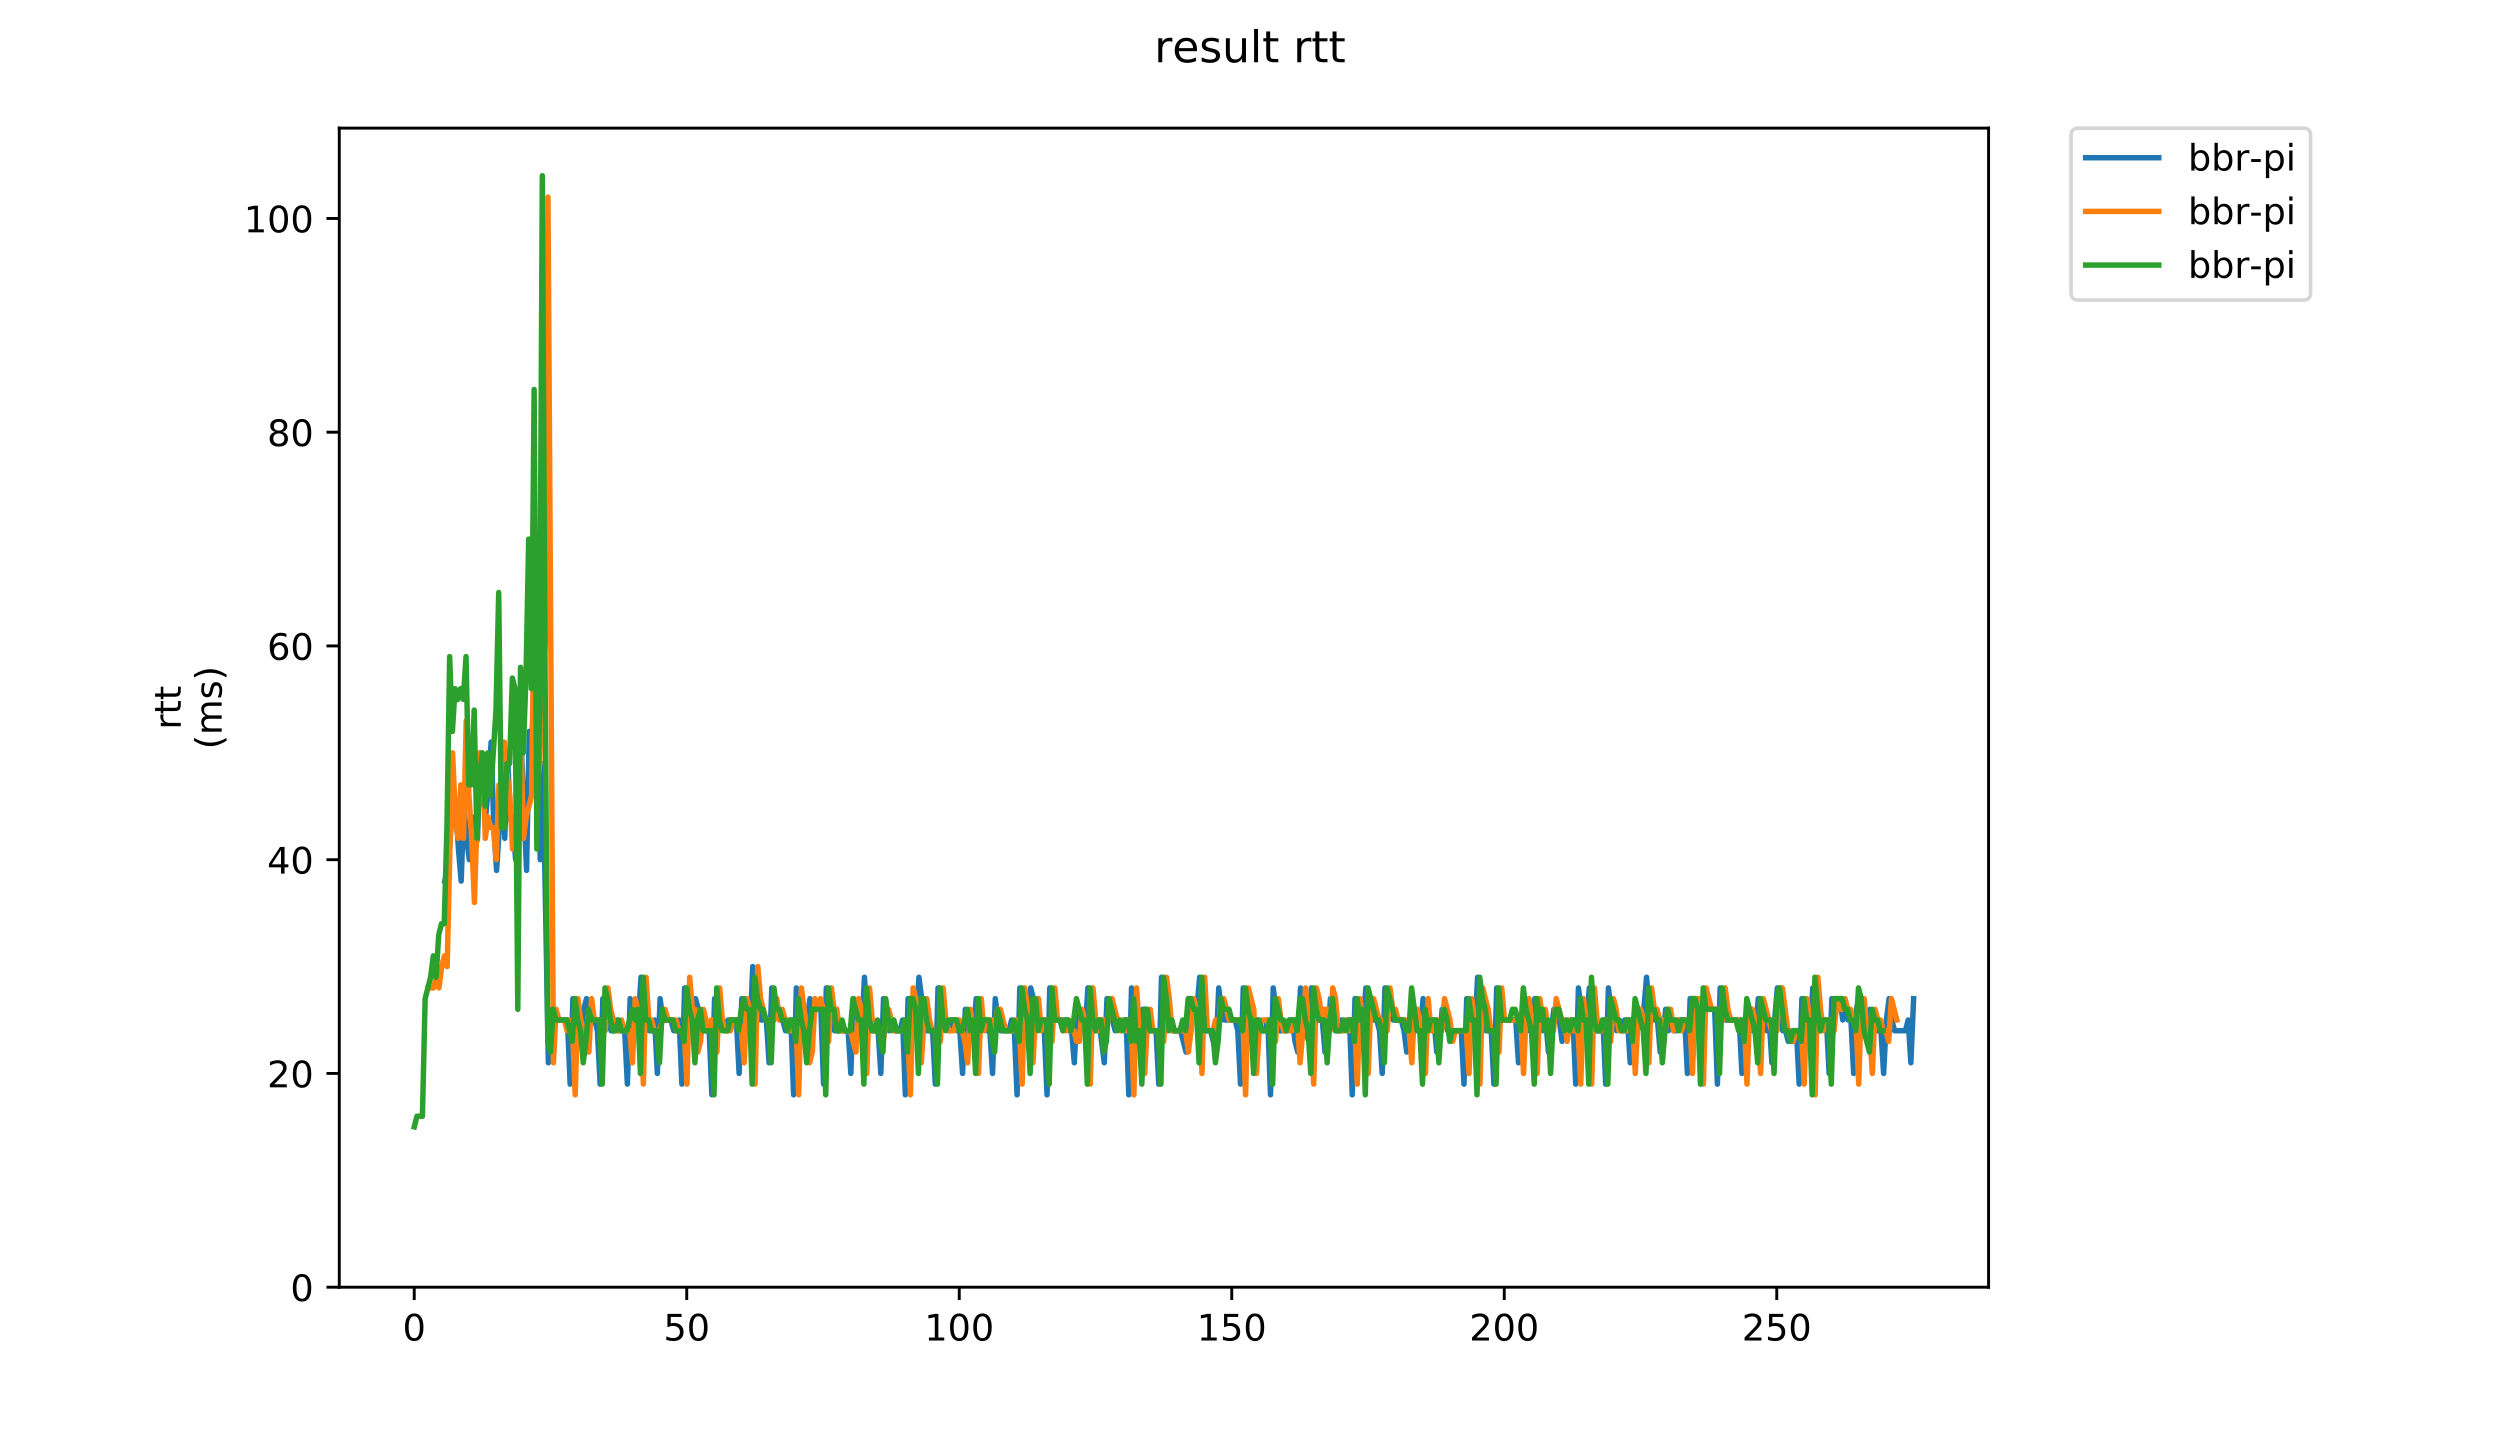 <?xml version="1.0" encoding="utf-8" standalone="no"?>
<!DOCTYPE svg PUBLIC "-//W3C//DTD SVG 1.1//EN"
  "http://www.w3.org/Graphics/SVG/1.1/DTD/svg11.dtd">
<!-- Created with matplotlib (https://matplotlib.org/) -->
<svg height="396pt" version="1.1" viewBox="0 0 684 396" width="684pt" xmlns="http://www.w3.org/2000/svg" xmlns:xlink="http://www.w3.org/1999/xlink">
 <defs>
  <style type="text/css">
*{stroke-linecap:butt;stroke-linejoin:round;}
  </style>
 </defs>
 <g id="figure_1">
  <g id="patch_1">
   <path d="M 0 396 
L 684 396 
L 684 0 
L 0 0 
z
" style="fill:#ffffff;"/>
  </g>
  <g id="axes_1">
   <g id="patch_2">
    <path d="M 92.824 352.174 
L 544.074 352.174 
L 544.074 35.062 
L 92.824 35.062 
z
" style="fill:#ffffff;"/>
   </g>
   <g id="matplotlib.axis_1">
    <g id="xtick_1">
     <g id="line2d_1">
      <defs>
       <path d="M 0 0 
L 0 3.5 
" id="m06a339fcc1" style="stroke:#000000;stroke-width:0.8;"/>
      </defs>
      <g>
       <use style="stroke:#000000;stroke-width:0.8;" x="113.335" xlink:href="#m06a339fcc1" y="352.174"/>
      </g>
     </g>
     <g id="text_1">
      <!-- 0 -->
      <defs>
       <path d="M 31.781 66.406 
Q 24.172 66.406 20.328 58.906 
Q 16.5 51.422 16.5 36.375 
Q 16.5 21.391 20.328 13.891 
Q 24.172 6.391 31.781 6.391 
Q 39.453 6.391 43.281 13.891 
Q 47.125 21.391 47.125 36.375 
Q 47.125 51.422 43.281 58.906 
Q 39.453 66.406 31.781 66.406 
z
M 31.781 74.219 
Q 44.047 74.219 50.516 64.516 
Q 56.984 54.828 56.984 36.375 
Q 56.984 17.969 50.516 8.266 
Q 44.047 -1.422 31.781 -1.422 
Q 19.531 -1.422 13.062 8.266 
Q 6.594 17.969 6.594 36.375 
Q 6.594 54.828 13.062 64.516 
Q 19.531 74.219 31.781 74.219 
z
" id="DejaVuSans-48"/>
      </defs>
      <g transform="translate(110.154 366.773)scale(0.1 -0.1)">
       <use xlink:href="#DejaVuSans-48"/>
      </g>
     </g>
    </g>
    <g id="xtick_2">
     <g id="line2d_2">
      <g>
       <use style="stroke:#000000;stroke-width:0.8;" x="187.892" xlink:href="#m06a339fcc1" y="352.174"/>
      </g>
     </g>
     <g id="text_2">
      <!-- 50 -->
      <defs>
       <path d="M 10.797 72.906 
L 49.516 72.906 
L 49.516 64.594 
L 19.828 64.594 
L 19.828 46.734 
Q 21.969 47.469 24.109 47.828 
Q 26.266 48.188 28.422 48.188 
Q 40.625 48.188 47.75 41.5 
Q 54.891 34.812 54.891 23.391 
Q 54.891 11.625 47.562 5.094 
Q 40.234 -1.422 26.906 -1.422 
Q 22.312 -1.422 17.547 -0.641 
Q 12.797 0.141 7.719 1.703 
L 7.719 11.625 
Q 12.109 9.234 16.797 8.062 
Q 21.484 6.891 26.703 6.891 
Q 35.156 6.891 40.078 11.328 
Q 45.016 15.766 45.016 23.391 
Q 45.016 31 40.078 35.438 
Q 35.156 39.891 26.703 39.891 
Q 22.75 39.891 18.812 39.016 
Q 14.891 38.141 10.797 36.281 
z
" id="DejaVuSans-53"/>
      </defs>
      <g transform="translate(181.53 366.773)scale(0.1 -0.1)">
       <use xlink:href="#DejaVuSans-53"/>
       <use x="63.623" xlink:href="#DejaVuSans-48"/>
      </g>
     </g>
    </g>
    <g id="xtick_3">
     <g id="line2d_3">
      <g>
       <use style="stroke:#000000;stroke-width:0.8;" x="262.45" xlink:href="#m06a339fcc1" y="352.174"/>
      </g>
     </g>
     <g id="text_3">
      <!-- 100 -->
      <defs>
       <path d="M 12.406 8.297 
L 28.516 8.297 
L 28.516 63.922 
L 10.984 60.406 
L 10.984 69.391 
L 28.422 72.906 
L 38.281 72.906 
L 38.281 8.297 
L 54.391 8.297 
L 54.391 0 
L 12.406 0 
z
" id="DejaVuSans-49"/>
      </defs>
      <g transform="translate(252.906 366.773)scale(0.1 -0.1)">
       <use xlink:href="#DejaVuSans-49"/>
       <use x="63.623" xlink:href="#DejaVuSans-48"/>
       <use x="127.246" xlink:href="#DejaVuSans-48"/>
      </g>
     </g>
    </g>
    <g id="xtick_4">
     <g id="line2d_4">
      <g>
       <use style="stroke:#000000;stroke-width:0.8;" x="337.007" xlink:href="#m06a339fcc1" y="352.174"/>
      </g>
     </g>
     <g id="text_4">
      <!-- 150 -->
      <g transform="translate(327.463 366.773)scale(0.1 -0.1)">
       <use xlink:href="#DejaVuSans-49"/>
       <use x="63.623" xlink:href="#DejaVuSans-53"/>
       <use x="127.246" xlink:href="#DejaVuSans-48"/>
      </g>
     </g>
    </g>
    <g id="xtick_5">
     <g id="line2d_5">
      <g>
       <use style="stroke:#000000;stroke-width:0.8;" x="411.564" xlink:href="#m06a339fcc1" y="352.174"/>
      </g>
     </g>
     <g id="text_5">
      <!-- 200 -->
      <defs>
       <path d="M 19.188 8.297 
L 53.609 8.297 
L 53.609 0 
L 7.328 0 
L 7.328 8.297 
Q 12.938 14.109 22.625 23.891 
Q 32.328 33.688 34.812 36.531 
Q 39.547 41.844 41.422 45.531 
Q 43.312 49.219 43.312 52.781 
Q 43.312 58.594 39.234 62.25 
Q 35.156 65.922 28.609 65.922 
Q 23.969 65.922 18.812 64.312 
Q 13.672 62.703 7.812 59.422 
L 7.812 69.391 
Q 13.766 71.781 18.938 73 
Q 24.125 74.219 28.422 74.219 
Q 39.75 74.219 46.484 68.547 
Q 53.219 62.891 53.219 53.422 
Q 53.219 48.922 51.531 44.891 
Q 49.859 40.875 45.406 35.406 
Q 44.188 33.984 37.641 27.219 
Q 31.109 20.453 19.188 8.297 
z
" id="DejaVuSans-50"/>
      </defs>
      <g transform="translate(402.02 366.773)scale(0.1 -0.1)">
       <use xlink:href="#DejaVuSans-50"/>
       <use x="63.623" xlink:href="#DejaVuSans-48"/>
       <use x="127.246" xlink:href="#DejaVuSans-48"/>
      </g>
     </g>
    </g>
    <g id="xtick_6">
     <g id="line2d_6">
      <g>
       <use style="stroke:#000000;stroke-width:0.8;" x="486.121" xlink:href="#m06a339fcc1" y="352.174"/>
      </g>
     </g>
     <g id="text_6">
      <!-- 250 -->
      <g transform="translate(476.578 366.773)scale(0.1 -0.1)">
       <use xlink:href="#DejaVuSans-50"/>
       <use x="63.623" xlink:href="#DejaVuSans-53"/>
       <use x="127.246" xlink:href="#DejaVuSans-48"/>
      </g>
     </g>
    </g>
   </g>
   <g id="matplotlib.axis_2">
    <g id="ytick_1">
     <g id="line2d_7">
      <defs>
       <path d="M 0 0 
L -3.5 0 
" id="mab2ad3d39b" style="stroke:#000000;stroke-width:0.8;"/>
      </defs>
      <g>
       <use style="stroke:#000000;stroke-width:0.8;" x="92.824" xlink:href="#mab2ad3d39b" y="352.174"/>
      </g>
     </g>
     <g id="text_7">
      <!-- 0 -->
      <g transform="translate(79.461 355.973)scale(0.1 -0.1)">
       <use xlink:href="#DejaVuSans-48"/>
      </g>
     </g>
    </g>
    <g id="ytick_2">
     <g id="line2d_8">
      <g>
       <use style="stroke:#000000;stroke-width:0.8;" x="92.824" xlink:href="#mab2ad3d39b" y="293.693"/>
      </g>
     </g>
     <g id="text_8">
      <!-- 20 -->
      <g transform="translate(73.099 297.493)scale(0.1 -0.1)">
       <use xlink:href="#DejaVuSans-50"/>
       <use x="63.623" xlink:href="#DejaVuSans-48"/>
      </g>
     </g>
    </g>
    <g id="ytick_3">
     <g id="line2d_9">
      <g>
       <use style="stroke:#000000;stroke-width:0.8;" x="92.824" xlink:href="#mab2ad3d39b" y="235.213"/>
      </g>
     </g>
     <g id="text_9">
      <!-- 40 -->
      <defs>
       <path d="M 37.797 64.312 
L 12.891 25.391 
L 37.797 25.391 
z
M 35.203 72.906 
L 47.609 72.906 
L 47.609 25.391 
L 58.016 25.391 
L 58.016 17.188 
L 47.609 17.188 
L 47.609 0 
L 37.797 0 
L 37.797 17.188 
L 4.891 17.188 
L 4.891 26.703 
z
" id="DejaVuSans-52"/>
      </defs>
      <g transform="translate(73.099 239.012)scale(0.1 -0.1)">
       <use xlink:href="#DejaVuSans-52"/>
       <use x="63.623" xlink:href="#DejaVuSans-48"/>
      </g>
     </g>
    </g>
    <g id="ytick_4">
     <g id="line2d_10">
      <g>
       <use style="stroke:#000000;stroke-width:0.8;" x="92.824" xlink:href="#mab2ad3d39b" y="176.732"/>
      </g>
     </g>
     <g id="text_10">
      <!-- 60 -->
      <defs>
       <path d="M 33.016 40.375 
Q 26.375 40.375 22.484 35.828 
Q 18.609 31.297 18.609 23.391 
Q 18.609 15.531 22.484 10.953 
Q 26.375 6.391 33.016 6.391 
Q 39.656 6.391 43.531 10.953 
Q 47.406 15.531 47.406 23.391 
Q 47.406 31.297 43.531 35.828 
Q 39.656 40.375 33.016 40.375 
z
M 52.594 71.297 
L 52.594 62.312 
Q 48.875 64.062 45.094 64.984 
Q 41.312 65.922 37.594 65.922 
Q 27.828 65.922 22.672 59.328 
Q 17.531 52.734 16.797 39.406 
Q 19.672 43.656 24.016 45.922 
Q 28.375 48.188 33.594 48.188 
Q 44.578 48.188 50.953 41.516 
Q 57.328 34.859 57.328 23.391 
Q 57.328 12.156 50.688 5.359 
Q 44.047 -1.422 33.016 -1.422 
Q 20.359 -1.422 13.672 8.266 
Q 6.984 17.969 6.984 36.375 
Q 6.984 53.656 15.188 63.938 
Q 23.391 74.219 37.203 74.219 
Q 40.922 74.219 44.703 73.484 
Q 48.484 72.75 52.594 71.297 
z
" id="DejaVuSans-54"/>
      </defs>
      <g transform="translate(73.099 180.531)scale(0.1 -0.1)">
       <use xlink:href="#DejaVuSans-54"/>
       <use x="63.623" xlink:href="#DejaVuSans-48"/>
      </g>
     </g>
    </g>
    <g id="ytick_5">
     <g id="line2d_11">
      <g>
       <use style="stroke:#000000;stroke-width:0.8;" x="92.824" xlink:href="#mab2ad3d39b" y="118.251"/>
      </g>
     </g>
     <g id="text_11">
      <!-- 80 -->
      <defs>
       <path d="M 31.781 34.625 
Q 24.75 34.625 20.719 30.859 
Q 16.703 27.094 16.703 20.516 
Q 16.703 13.922 20.719 10.156 
Q 24.75 6.391 31.781 6.391 
Q 38.812 6.391 42.859 10.172 
Q 46.922 13.969 46.922 20.516 
Q 46.922 27.094 42.891 30.859 
Q 38.875 34.625 31.781 34.625 
z
M 21.922 38.812 
Q 15.578 40.375 12.031 44.719 
Q 8.5 49.078 8.5 55.328 
Q 8.5 64.062 14.719 69.141 
Q 20.953 74.219 31.781 74.219 
Q 42.672 74.219 48.875 69.141 
Q 55.078 64.062 55.078 55.328 
Q 55.078 49.078 51.531 44.719 
Q 48 40.375 41.703 38.812 
Q 48.828 37.156 52.797 32.312 
Q 56.781 27.484 56.781 20.516 
Q 56.781 9.906 50.312 4.234 
Q 43.844 -1.422 31.781 -1.422 
Q 19.734 -1.422 13.25 4.234 
Q 6.781 9.906 6.781 20.516 
Q 6.781 27.484 10.781 32.312 
Q 14.797 37.156 21.922 38.812 
z
M 18.312 54.391 
Q 18.312 48.734 21.844 45.562 
Q 25.391 42.391 31.781 42.391 
Q 38.141 42.391 41.719 45.562 
Q 45.312 48.734 45.312 54.391 
Q 45.312 60.062 41.719 63.234 
Q 38.141 66.406 31.781 66.406 
Q 25.391 66.406 21.844 63.234 
Q 18.312 60.062 18.312 54.391 
z
" id="DejaVuSans-56"/>
      </defs>
      <g transform="translate(73.099 122.051)scale(0.1 -0.1)">
       <use xlink:href="#DejaVuSans-56"/>
       <use x="63.623" xlink:href="#DejaVuSans-48"/>
      </g>
     </g>
    </g>
    <g id="ytick_6">
     <g id="line2d_12">
      <g>
       <use style="stroke:#000000;stroke-width:0.8;" x="92.824" xlink:href="#mab2ad3d39b" y="59.771"/>
      </g>
     </g>
     <g id="text_12">
      <!-- 100 -->
      <g transform="translate(66.736 63.57)scale(0.1 -0.1)">
       <use xlink:href="#DejaVuSans-49"/>
       <use x="63.623" xlink:href="#DejaVuSans-48"/>
       <use x="127.246" xlink:href="#DejaVuSans-48"/>
      </g>
     </g>
    </g>
    <g id="text_13">
     <!-- rtt -->
     <defs>
      <path d="M 41.109 46.297 
Q 39.594 47.172 37.812 47.578 
Q 36.031 48 33.891 48 
Q 26.266 48 22.188 43.047 
Q 18.109 38.094 18.109 28.812 
L 18.109 0 
L 9.078 0 
L 9.078 54.688 
L 18.109 54.688 
L 18.109 46.188 
Q 20.953 51.172 25.484 53.578 
Q 30.031 56 36.531 56 
Q 37.453 56 38.578 55.875 
Q 39.703 55.766 41.062 55.516 
z
" id="DejaVuSans-114"/>
      <path d="M 18.312 70.219 
L 18.312 54.688 
L 36.812 54.688 
L 36.812 47.703 
L 18.312 47.703 
L 18.312 18.016 
Q 18.312 11.328 20.141 9.422 
Q 21.969 7.516 27.594 7.516 
L 36.812 7.516 
L 36.812 0 
L 27.594 0 
Q 17.188 0 13.234 3.875 
Q 9.281 7.766 9.281 18.016 
L 9.281 47.703 
L 2.688 47.703 
L 2.688 54.688 
L 9.281 54.688 
L 9.281 70.219 
z
" id="DejaVuSans-116"/>
     </defs>
     <g transform="translate(49.459 199.594)rotate(-90)scale(0.1 -0.1)">
      <use xlink:href="#DejaVuSans-114"/>
      <use x="41.113" xlink:href="#DejaVuSans-116"/>
      <use x="80.322" xlink:href="#DejaVuSans-116"/>
     </g>
     <!-- (ms) -->
     <defs>
      <path d="M 31 75.875 
Q 24.469 64.656 21.281 53.656 
Q 18.109 42.672 18.109 31.391 
Q 18.109 20.125 21.312 9.062 
Q 24.516 -2 31 -13.188 
L 23.188 -13.188 
Q 15.875 -1.703 12.234 9.375 
Q 8.594 20.453 8.594 31.391 
Q 8.594 42.281 12.203 53.312 
Q 15.828 64.359 23.188 75.875 
z
" id="DejaVuSans-40"/>
      <path d="M 52 44.188 
Q 55.375 50.25 60.062 53.125 
Q 64.75 56 71.094 56 
Q 79.641 56 84.281 50.016 
Q 88.922 44.047 88.922 33.016 
L 88.922 0 
L 79.891 0 
L 79.891 32.719 
Q 79.891 40.578 77.094 44.375 
Q 74.312 48.188 68.609 48.188 
Q 61.625 48.188 57.562 43.547 
Q 53.516 38.922 53.516 30.906 
L 53.516 0 
L 44.484 0 
L 44.484 32.719 
Q 44.484 40.625 41.703 44.406 
Q 38.922 48.188 33.109 48.188 
Q 26.219 48.188 22.156 43.531 
Q 18.109 38.875 18.109 30.906 
L 18.109 0 
L 9.078 0 
L 9.078 54.688 
L 18.109 54.688 
L 18.109 46.188 
Q 21.188 51.219 25.484 53.609 
Q 29.781 56 35.688 56 
Q 41.656 56 45.828 52.969 
Q 50 49.953 52 44.188 
z
" id="DejaVuSans-109"/>
      <path d="M 44.281 53.078 
L 44.281 44.578 
Q 40.484 46.531 36.375 47.5 
Q 32.281 48.484 27.875 48.484 
Q 21.188 48.484 17.844 46.438 
Q 14.5 44.391 14.5 40.281 
Q 14.5 37.156 16.891 35.375 
Q 19.281 33.594 26.516 31.984 
L 29.594 31.297 
Q 39.156 29.25 43.188 25.516 
Q 47.219 21.781 47.219 15.094 
Q 47.219 7.469 41.188 3.016 
Q 35.156 -1.422 24.609 -1.422 
Q 20.219 -1.422 15.453 -0.562 
Q 10.688 0.297 5.422 2 
L 5.422 11.281 
Q 10.406 8.688 15.234 7.391 
Q 20.062 6.109 24.812 6.109 
Q 31.156 6.109 34.562 8.281 
Q 37.984 10.453 37.984 14.406 
Q 37.984 18.062 35.516 20.016 
Q 33.062 21.969 24.703 23.781 
L 21.578 24.516 
Q 13.234 26.266 9.516 29.906 
Q 5.812 33.547 5.812 39.891 
Q 5.812 47.609 11.281 51.797 
Q 16.75 56 26.812 56 
Q 31.781 56 36.172 55.266 
Q 40.578 54.547 44.281 53.078 
z
" id="DejaVuSans-115"/>
      <path d="M 8.016 75.875 
L 15.828 75.875 
Q 23.141 64.359 26.781 53.312 
Q 30.422 42.281 30.422 31.391 
Q 30.422 20.453 26.781 9.375 
Q 23.141 -1.703 15.828 -13.188 
L 8.016 -13.188 
Q 14.5 -2 17.703 9.062 
Q 20.906 20.125 20.906 31.391 
Q 20.906 42.672 17.703 53.656 
Q 14.5 64.656 8.016 75.875 
z
" id="DejaVuSans-41"/>
     </defs>
     <g transform="translate(60.657 204.995)rotate(-90)scale(0.1 -0.1)">
      <use xlink:href="#DejaVuSans-40"/>
      <use x="39.014" xlink:href="#DejaVuSans-109"/>
      <use x="136.426" xlink:href="#DejaVuSans-115"/>
      <use x="188.525" xlink:href="#DejaVuSans-41"/>
     </g>
    </g>
   </g>
   <g id="line2d_13">
    <path clip-path="url(#p6b80bfeeff)" d="M 121.699 241.061 
L 122.445 238.137 
L 123.19 229.365 
L 123.936 217.669 
L 124.681 220.593 
L 125.427 232.289 
L 126.173 241.061 
L 126.918 220.593 
L 127.664 229.365 
L 128.409 235.213 
L 129.155 223.517 
L 129.9 232.289 
L 130.646 229.365 
L 131.392 205.972 
L 132.137 217.669 
L 132.883 223.517 
L 133.628 214.744 
L 134.374 203.048 
L 135.119 226.441 
L 135.865 238.137 
L 136.611 226.441 
L 137.356 205.972 
L 138.102 229.365 
L 138.847 205.972 
L 139.593 223.517 
L 140.338 226.441 
L 141.084 235.213 
L 141.83 208.896 
L 142.575 203.048 
L 144.066 238.137 
L 144.812 200.124 
L 145.557 203.048 
L 146.303 179.656 
L 147.049 179.656 
L 147.794 235.213 
L 148.54 208.896 
L 150.031 290.769 
L 150.776 276.149 
L 151.522 279.073 
L 155.25 279.073 
L 155.995 296.617 
L 156.741 273.225 
L 157.487 276.149 
L 158.232 281.997 
L 158.978 281.997 
L 159.723 276.149 
L 160.469 273.225 
L 161.214 279.073 
L 162.706 279.073 
L 163.451 281.997 
L 164.197 296.617 
L 164.942 273.225 
L 165.688 273.225 
L 166.433 279.073 
L 167.179 281.997 
L 167.925 281.997 
L 168.67 279.073 
L 169.416 281.997 
L 170.907 281.997 
L 171.652 296.617 
L 172.398 273.225 
L 173.144 276.149 
L 173.889 276.149 
L 174.635 279.073 
L 175.38 267.377 
L 176.126 279.073 
L 176.871 279.073 
L 177.617 281.997 
L 178.363 281.997 
L 179.108 279.073 
L 179.854 293.693 
L 180.599 273.225 
L 181.345 279.073 
L 183.582 279.073 
L 184.327 281.997 
L 185.073 281.997 
L 185.818 279.073 
L 186.564 296.617 
L 187.309 270.301 
L 188.055 276.149 
L 188.801 276.149 
L 189.546 279.073 
L 190.292 273.225 
L 191.037 276.149 
L 191.783 281.997 
L 194.02 281.997 
L 194.765 299.542 
L 195.511 273.225 
L 196.256 279.073 
L 197.747 279.073 
L 198.493 281.997 
L 199.239 279.073 
L 201.475 279.073 
L 202.221 293.693 
L 202.966 273.225 
L 203.712 276.149 
L 204.458 276.149 
L 205.203 281.997 
L 205.949 264.453 
L 206.694 273.225 
L 208.185 279.073 
L 209.677 279.073 
L 210.422 290.769 
L 211.168 270.301 
L 211.913 276.149 
L 212.659 276.149 
L 213.404 279.073 
L 214.15 279.073 
L 214.896 281.997 
L 215.641 281.997 
L 216.387 279.073 
L 217.132 299.542 
L 217.878 270.301 
L 219.369 281.997 
L 220.115 281.997 
L 220.86 279.073 
L 221.606 273.225 
L 222.351 276.149 
L 224.588 276.149 
L 225.334 296.617 
L 226.079 270.301 
L 226.825 276.149 
L 227.57 276.149 
L 228.316 281.997 
L 232.044 281.997 
L 232.789 293.693 
L 233.535 273.225 
L 235.772 281.997 
L 236.517 267.377 
L 237.263 279.073 
L 238.008 281.997 
L 240.245 281.997 
L 240.991 293.693 
L 241.736 273.225 
L 242.482 279.073 
L 243.227 281.997 
L 243.973 279.073 
L 244.719 281.997 
L 246.21 281.997 
L 246.955 279.073 
L 247.701 299.542 
L 248.446 273.225 
L 249.192 273.225 
L 250.683 279.073 
L 251.429 267.377 
L 252.174 273.225 
L 252.92 281.997 
L 255.157 281.997 
L 255.902 296.617 
L 256.648 270.301 
L 257.393 276.149 
L 258.139 279.073 
L 258.884 279.073 
L 259.63 281.997 
L 260.376 279.073 
L 261.121 279.073 
L 261.867 281.997 
L 262.612 281.997 
L 263.358 293.693 
L 264.103 276.149 
L 264.849 279.073 
L 265.595 279.073 
L 266.34 281.997 
L 267.086 273.225 
L 267.831 281.997 
L 268.577 281.997 
L 269.322 279.073 
L 270.068 281.997 
L 270.814 281.997 
L 271.559 293.693 
L 272.305 273.225 
L 273.05 279.073 
L 273.796 281.997 
L 276.033 281.997 
L 276.778 279.073 
L 277.524 281.997 
L 278.269 299.542 
L 279.015 270.301 
L 281.252 279.073 
L 281.997 270.301 
L 282.743 273.225 
L 283.488 281.997 
L 284.234 279.073 
L 284.979 279.073 
L 285.725 281.997 
L 286.471 299.542 
L 287.216 270.301 
L 287.962 279.073 
L 291.69 279.073 
L 292.435 281.997 
L 293.181 281.997 
L 293.926 290.769 
L 294.672 276.149 
L 295.417 279.073 
L 296.163 279.073 
L 296.909 281.997 
L 297.654 270.301 
L 298.4 279.073 
L 299.145 281.997 
L 299.891 281.997 
L 300.636 279.073 
L 302.128 290.769 
L 302.873 273.225 
L 305.11 281.997 
L 305.855 279.073 
L 306.601 281.997 
L 307.347 279.073 
L 308.092 279.073 
L 308.838 299.542 
L 309.583 270.301 
L 310.329 281.997 
L 311.074 281.997 
L 311.82 284.921 
L 312.566 276.149 
L 313.311 276.149 
L 314.057 281.997 
L 316.293 281.997 
L 317.039 296.617 
L 317.785 267.377 
L 318.53 273.225 
L 319.276 281.997 
L 320.021 279.073 
L 320.767 281.997 
L 323.004 281.997 
L 324.495 287.845 
L 325.24 273.225 
L 325.986 276.149 
L 327.477 276.149 
L 328.223 267.377 
L 328.968 281.997 
L 331.205 281.997 
L 332.696 287.845 
L 333.442 270.301 
L 334.187 276.149 
L 334.933 279.073 
L 337.915 279.073 
L 338.661 281.997 
L 339.406 296.617 
L 340.152 270.301 
L 340.897 276.149 
L 341.643 279.073 
L 342.388 284.921 
L 343.134 279.073 
L 343.88 279.073 
L 344.625 281.997 
L 346.116 281.997 
L 346.862 279.073 
L 347.607 299.542 
L 348.353 270.301 
L 349.844 281.997 
L 352.081 281.997 
L 352.826 279.073 
L 353.572 279.073 
L 354.318 284.921 
L 355.063 287.845 
L 355.809 270.301 
L 356.554 279.073 
L 358.046 284.921 
L 358.791 270.301 
L 359.537 276.149 
L 360.282 279.073 
L 361.773 279.073 
L 362.519 287.845 
L 363.265 284.921 
L 364.01 273.225 
L 364.756 279.073 
L 365.501 281.997 
L 366.247 281.997 
L 366.992 279.073 
L 367.738 281.997 
L 368.484 279.073 
L 369.229 279.073 
L 369.975 299.542 
L 370.72 273.225 
L 371.466 276.149 
L 372.211 276.149 
L 372.957 279.073 
L 373.703 270.301 
L 375.939 279.073 
L 376.685 279.073 
L 377.43 281.997 
L 378.176 293.693 
L 378.922 270.301 
L 381.158 279.073 
L 383.395 279.073 
L 384.141 281.997 
L 384.886 287.845 
L 385.632 284.921 
L 386.377 276.149 
L 387.868 281.997 
L 388.614 281.997 
L 389.36 273.225 
L 390.105 281.997 
L 390.851 281.997 
L 391.596 279.073 
L 392.342 279.073 
L 393.087 287.845 
L 393.833 284.921 
L 394.579 276.149 
L 396.07 281.997 
L 399.798 281.997 
L 400.543 296.617 
L 401.289 273.225 
L 402.034 279.073 
L 402.78 279.073 
L 403.525 281.997 
L 404.271 267.377 
L 405.017 273.225 
L 405.762 276.149 
L 406.508 281.997 
L 407.999 281.997 
L 408.744 296.617 
L 409.49 270.301 
L 410.236 279.073 
L 414.709 279.073 
L 415.455 290.769 
L 416.946 273.225 
L 417.691 276.149 
L 418.437 281.997 
L 419.182 281.997 
L 419.928 273.225 
L 420.674 279.073 
L 421.419 276.149 
L 422.165 281.997 
L 422.91 279.073 
L 423.656 287.845 
L 425.147 276.149 
L 425.893 279.073 
L 426.638 279.073 
L 427.384 284.921 
L 428.129 279.073 
L 428.875 281.997 
L 429.62 279.073 
L 430.366 279.073 
L 431.112 296.617 
L 431.857 270.301 
L 432.603 276.149 
L 433.348 279.073 
L 434.094 279.073 
L 434.839 270.301 
L 435.585 279.073 
L 436.331 281.997 
L 437.822 281.997 
L 438.567 279.073 
L 439.313 296.617 
L 440.058 270.301 
L 440.804 276.149 
L 442.295 281.997 
L 443.041 279.073 
L 443.786 281.997 
L 444.532 279.073 
L 445.277 279.073 
L 446.023 290.769 
L 446.769 281.997 
L 447.514 276.149 
L 448.26 279.073 
L 449.005 279.073 
L 449.751 276.149 
L 450.496 267.377 
L 451.242 276.149 
L 451.988 276.149 
L 452.733 279.073 
L 453.479 279.073 
L 454.224 287.845 
L 454.97 284.921 
L 455.715 276.149 
L 456.461 281.997 
L 457.207 279.073 
L 457.952 281.997 
L 458.698 281.997 
L 459.443 279.073 
L 460.934 279.073 
L 461.68 293.693 
L 462.426 273.225 
L 463.171 273.225 
L 463.917 276.149 
L 464.662 281.997 
L 465.408 273.225 
L 466.153 276.149 
L 469.136 276.149 
L 469.881 296.617 
L 470.627 270.301 
L 471.372 276.149 
L 472.118 279.073 
L 475.846 279.073 
L 476.591 293.693 
L 477.337 281.997 
L 478.083 276.149 
L 479.574 281.997 
L 480.319 281.997 
L 481.065 273.225 
L 483.302 281.997 
L 484.047 279.073 
L 484.793 290.769 
L 485.538 279.073 
L 486.284 270.301 
L 487.775 281.997 
L 488.521 281.997 
L 489.266 284.921 
L 490.012 281.997 
L 491.503 281.997 
L 492.249 296.617 
L 492.994 273.225 
L 493.74 276.149 
L 494.485 276.149 
L 495.231 281.997 
L 495.976 270.301 
L 497.468 281.997 
L 498.213 281.997 
L 498.959 279.073 
L 499.704 279.073 
L 500.45 293.693 
L 501.195 273.225 
L 501.941 276.149 
L 502.687 276.149 
L 503.432 273.225 
L 504.178 279.073 
L 504.923 276.149 
L 505.669 279.073 
L 506.414 279.073 
L 507.16 293.693 
L 507.906 276.149 
L 508.651 273.225 
L 509.397 279.073 
L 510.142 281.997 
L 511.633 276.149 
L 513.125 281.997 
L 514.616 281.997 
L 515.361 293.693 
L 516.107 279.073 
L 516.852 273.225 
L 517.598 279.073 
L 518.344 281.997 
L 521.326 281.997 
L 522.071 279.073 
L 522.817 290.769 
L 523.563 273.225 
L 523.563 273.225 
" style="fill:none;stroke:#1f77b4;stroke-linecap:square;stroke-width:1.5;"/>
   </g>
   <g id="line2d_14">
    <path clip-path="url(#p6b80bfeeff)" d="M 117.12 270.301 
L 118.611 270.301 
L 119.357 267.377 
L 120.102 270.301 
L 120.848 264.453 
L 121.593 261.529 
L 122.339 264.453 
L 123.084 232.289 
L 123.83 205.972 
L 124.576 223.517 
L 125.321 229.365 
L 126.067 214.744 
L 126.812 229.365 
L 127.558 197.2 
L 128.303 217.669 
L 129.049 229.365 
L 129.795 246.909 
L 130.54 223.517 
L 131.286 205.972 
L 132.031 208.896 
L 132.777 229.365 
L 133.522 223.517 
L 134.268 226.441 
L 135.014 226.441 
L 135.759 235.213 
L 136.505 214.744 
L 137.25 223.517 
L 137.996 203.048 
L 138.741 211.82 
L 139.487 217.669 
L 140.233 232.289 
L 140.978 223.517 
L 141.724 229.365 
L 142.469 200.124 
L 143.215 229.365 
L 143.96 223.517 
L 145.452 217.669 
L 146.197 159.188 
L 146.943 214.744 
L 147.688 208.896 
L 148.434 179.656 
L 149.179 176.732 
L 149.925 53.923 
L 151.416 290.769 
L 152.162 276.149 
L 152.907 279.073 
L 154.398 279.073 
L 155.144 281.997 
L 155.89 279.073 
L 156.635 281.997 
L 157.381 299.542 
L 158.126 273.225 
L 158.872 279.073 
L 159.617 281.997 
L 160.363 287.845 
L 161.109 287.845 
L 161.854 273.225 
L 162.6 279.073 
L 164.836 279.073 
L 165.582 281.997 
L 166.328 270.301 
L 167.073 276.149 
L 168.564 281.997 
L 169.31 281.997 
L 170.055 279.073 
L 170.801 281.997 
L 172.292 281.997 
L 173.038 290.769 
L 173.783 273.225 
L 174.529 276.149 
L 175.274 276.149 
L 176.02 296.617 
L 176.766 267.377 
L 177.511 279.073 
L 178.257 279.073 
L 179.002 281.997 
L 180.493 281.997 
L 181.985 276.149 
L 182.73 279.073 
L 184.967 279.073 
L 185.712 281.997 
L 187.204 281.997 
L 187.949 296.617 
L 188.695 267.377 
L 189.44 276.149 
L 190.186 276.149 
L 190.931 287.845 
L 191.677 284.921 
L 192.423 276.149 
L 193.914 281.997 
L 194.659 279.073 
L 195.405 279.073 
L 196.15 287.845 
L 196.896 270.301 
L 197.642 279.073 
L 198.387 281.997 
L 199.878 281.997 
L 200.624 279.073 
L 202.115 279.073 
L 202.861 281.997 
L 203.606 290.769 
L 204.352 273.225 
L 205.097 276.149 
L 205.843 276.149 
L 206.588 296.617 
L 207.334 264.453 
L 208.08 273.225 
L 209.571 279.073 
L 211.807 279.073 
L 212.553 273.225 
L 213.299 279.073 
L 214.044 276.149 
L 214.79 279.073 
L 215.535 279.073 
L 216.281 281.997 
L 217.026 281.997 
L 217.772 279.073 
L 218.518 299.542 
L 219.263 270.301 
L 220.754 281.997 
L 221.5 290.769 
L 222.245 287.845 
L 222.991 273.225 
L 223.737 276.149 
L 224.482 273.225 
L 225.228 276.149 
L 225.973 276.149 
L 226.719 284.921 
L 227.464 270.301 
L 228.21 276.149 
L 228.956 276.149 
L 229.701 281.997 
L 232.683 281.997 
L 234.175 287.845 
L 234.92 273.225 
L 236.411 279.073 
L 237.157 293.693 
L 237.902 270.301 
L 238.648 279.073 
L 239.394 281.997 
L 240.885 281.997 
L 241.63 284.921 
L 242.376 279.073 
L 243.122 276.149 
L 244.613 281.997 
L 248.341 281.997 
L 249.086 299.542 
L 249.832 270.301 
L 251.323 276.149 
L 252.068 290.769 
L 252.814 279.073 
L 253.56 273.225 
L 254.305 279.073 
L 255.051 281.997 
L 256.542 281.997 
L 257.287 284.921 
L 258.033 270.301 
L 258.779 279.073 
L 259.524 281.997 
L 261.015 281.997 
L 261.761 279.073 
L 262.506 279.073 
L 263.998 284.921 
L 264.743 290.769 
L 265.489 276.149 
L 266.234 281.997 
L 266.98 279.073 
L 267.725 293.693 
L 268.471 273.225 
L 269.217 281.997 
L 269.962 279.073 
L 271.453 279.073 
L 272.199 281.997 
L 272.944 276.149 
L 273.69 276.149 
L 275.181 281.997 
L 277.418 281.997 
L 278.163 279.073 
L 278.909 281.997 
L 279.655 296.617 
L 280.4 270.301 
L 281.146 276.149 
L 281.891 279.073 
L 282.637 290.769 
L 283.382 276.149 
L 284.128 273.225 
L 284.874 281.997 
L 285.619 279.073 
L 286.365 279.073 
L 287.856 284.921 
L 288.601 270.301 
L 289.347 279.073 
L 290.093 279.073 
L 290.838 281.997 
L 291.584 281.997 
L 292.329 279.073 
L 293.075 281.997 
L 293.82 281.997 
L 294.566 284.921 
L 295.312 284.921 
L 296.057 276.149 
L 296.803 279.073 
L 297.548 279.073 
L 298.294 296.617 
L 299.039 270.301 
L 299.785 279.073 
L 300.531 281.997 
L 301.276 279.073 
L 302.022 279.073 
L 302.767 281.997 
L 303.513 276.149 
L 304.258 273.225 
L 306.495 281.997 
L 307.241 279.073 
L 307.986 281.997 
L 308.732 279.073 
L 309.477 279.073 
L 310.223 299.542 
L 310.969 270.301 
L 311.714 281.997 
L 312.46 281.997 
L 313.205 293.693 
L 313.951 279.073 
L 314.696 276.149 
L 315.442 281.997 
L 317.679 281.997 
L 318.424 284.921 
L 319.17 267.377 
L 319.915 273.225 
L 320.661 281.997 
L 324.389 281.997 
L 325.134 287.845 
L 325.88 281.997 
L 326.626 273.225 
L 327.371 276.149 
L 328.117 276.149 
L 328.862 293.693 
L 329.608 267.377 
L 330.353 281.997 
L 331.845 281.997 
L 332.59 279.073 
L 333.336 281.997 
L 334.081 273.225 
L 334.827 273.225 
L 336.318 279.073 
L 340.046 279.073 
L 340.791 299.542 
L 341.537 270.301 
L 343.028 276.149 
L 343.774 293.693 
L 344.519 281.997 
L 345.265 279.073 
L 346.756 279.073 
L 347.502 281.997 
L 348.247 279.073 
L 348.993 284.921 
L 349.738 273.225 
L 350.484 279.073 
L 351.229 281.997 
L 353.466 281.997 
L 354.212 279.073 
L 354.957 279.073 
L 355.703 290.769 
L 356.448 281.997 
L 357.194 270.301 
L 357.94 279.073 
L 358.685 281.997 
L 359.431 296.617 
L 360.176 270.301 
L 360.922 273.225 
L 361.667 279.073 
L 362.413 276.149 
L 363.159 276.149 
L 363.904 281.997 
L 364.65 270.301 
L 365.395 273.225 
L 366.141 281.997 
L 367.632 281.997 
L 368.378 279.073 
L 369.123 281.997 
L 369.869 279.073 
L 370.614 279.073 
L 371.36 296.617 
L 372.106 273.225 
L 372.851 279.073 
L 373.597 276.149 
L 374.342 293.693 
L 375.088 273.225 
L 375.833 273.225 
L 377.325 279.073 
L 378.07 279.073 
L 378.816 281.997 
L 379.561 281.997 
L 380.307 270.301 
L 381.052 276.149 
L 381.798 276.149 
L 382.544 279.073 
L 384.78 279.073 
L 385.526 281.997 
L 386.271 290.769 
L 387.017 276.149 
L 387.763 276.149 
L 389.254 281.997 
L 389.999 293.693 
L 390.745 273.225 
L 391.49 281.997 
L 392.236 281.997 
L 392.982 279.073 
L 393.727 279.073 
L 394.473 281.997 
L 395.218 273.225 
L 396.709 279.073 
L 397.455 284.921 
L 398.201 281.997 
L 401.183 281.997 
L 401.928 293.693 
L 402.674 273.225 
L 403.42 279.073 
L 404.165 279.073 
L 404.911 296.617 
L 405.656 270.301 
L 407.147 276.149 
L 407.893 281.997 
L 409.384 281.997 
L 410.13 287.845 
L 410.875 270.301 
L 411.621 279.073 
L 416.094 279.073 
L 416.84 293.693 
L 417.585 276.149 
L 418.331 273.225 
L 419.077 279.073 
L 419.822 281.997 
L 420.568 293.693 
L 421.313 273.225 
L 422.059 279.073 
L 422.804 276.149 
L 423.55 281.997 
L 425.041 281.997 
L 425.787 273.225 
L 427.278 279.073 
L 428.023 279.073 
L 428.769 284.921 
L 429.515 279.073 
L 430.26 281.997 
L 431.751 281.997 
L 432.497 296.617 
L 433.242 273.225 
L 433.988 279.073 
L 434.734 279.073 
L 435.479 296.617 
L 436.225 270.301 
L 436.97 279.073 
L 437.716 281.997 
L 438.461 281.997 
L 439.207 279.073 
L 439.953 279.073 
L 440.698 284.921 
L 441.444 273.225 
L 442.189 276.149 
L 442.935 281.997 
L 445.172 281.997 
L 445.917 279.073 
L 446.663 279.073 
L 447.408 293.693 
L 448.154 279.073 
L 448.899 276.149 
L 450.391 281.997 
L 451.136 290.769 
L 451.882 270.301 
L 452.627 276.149 
L 453.373 276.149 
L 454.118 279.073 
L 454.864 279.073 
L 455.61 281.997 
L 456.355 276.149 
L 457.101 276.149 
L 457.846 281.997 
L 458.592 279.073 
L 459.337 279.073 
L 460.083 281.997 
L 460.829 279.073 
L 462.32 279.073 
L 463.065 293.693 
L 463.811 273.225 
L 465.302 273.225 
L 466.048 296.617 
L 466.793 270.301 
L 468.284 276.149 
L 470.521 276.149 
L 471.267 279.073 
L 472.012 270.301 
L 472.758 276.149 
L 473.503 279.073 
L 475.74 279.073 
L 476.486 281.997 
L 477.231 279.073 
L 477.977 296.617 
L 478.722 276.149 
L 479.468 276.149 
L 480.959 281.997 
L 481.705 293.693 
L 482.45 273.225 
L 484.687 281.997 
L 485.432 279.073 
L 486.178 281.997 
L 486.924 270.301 
L 487.669 270.301 
L 489.16 281.997 
L 489.906 281.997 
L 490.651 284.921 
L 491.397 281.997 
L 492.888 281.997 
L 493.634 296.617 
L 494.379 273.225 
L 495.125 279.073 
L 495.87 279.073 
L 496.616 299.542 
L 497.362 267.377 
L 498.107 276.149 
L 498.853 281.997 
L 499.598 279.073 
L 501.09 279.073 
L 501.835 281.997 
L 502.581 273.225 
L 503.326 276.149 
L 504.072 276.149 
L 504.817 273.225 
L 505.563 276.149 
L 506.309 276.149 
L 507.054 279.073 
L 507.8 279.073 
L 508.545 296.617 
L 509.291 273.225 
L 510.036 273.225 
L 510.782 281.997 
L 511.528 281.997 
L 512.273 293.693 
L 513.019 276.149 
L 513.764 279.073 
L 514.51 279.073 
L 515.255 281.997 
L 516.001 281.997 
L 516.747 284.921 
L 517.492 273.225 
L 518.983 279.073 
L 518.983 279.073 
" style="fill:none;stroke:#ff7f0e;stroke-linecap:square;stroke-width:1.5;"/>
   </g>
   <g id="line2d_15">
    <path clip-path="url(#p6b80bfeeff)" d="M 113.335 308.314 
L 114.081 305.39 
L 115.572 305.39 
L 116.318 273.225 
L 117.809 267.377 
L 118.554 261.529 
L 119.3 267.377 
L 120.045 255.681 
L 120.791 252.757 
L 121.537 252.757 
L 122.282 226.441 
L 123.028 179.656 
L 123.773 200.124 
L 124.519 188.428 
L 125.264 191.352 
L 126.01 188.428 
L 126.756 191.352 
L 127.501 179.656 
L 128.247 214.744 
L 128.992 214.744 
L 129.738 194.276 
L 130.483 229.365 
L 131.229 211.82 
L 131.975 205.972 
L 132.72 220.593 
L 133.466 205.972 
L 134.211 217.669 
L 135.702 194.276 
L 136.448 162.112 
L 137.194 226.441 
L 137.939 226.441 
L 138.685 208.896 
L 139.43 208.896 
L 140.176 185.504 
L 140.921 188.428 
L 141.667 276.149 
L 142.413 182.58 
L 143.158 205.972 
L 143.904 185.504 
L 144.649 147.492 
L 145.395 188.428 
L 146.14 106.555 
L 146.886 232.289 
L 147.632 194.276 
L 148.377 48.074 
L 149.123 182.58 
L 149.868 284.921 
L 150.614 287.845 
L 151.359 276.149 
L 152.105 279.073 
L 155.087 279.073 
L 156.578 284.921 
L 157.324 273.225 
L 158.07 279.073 
L 158.815 281.997 
L 159.561 290.769 
L 160.306 284.921 
L 161.052 276.149 
L 161.797 279.073 
L 164.034 279.073 
L 164.78 296.617 
L 165.525 270.301 
L 166.271 273.225 
L 167.016 279.073 
L 167.762 281.997 
L 168.508 281.997 
L 169.253 279.073 
L 169.999 281.997 
L 171.49 281.997 
L 172.981 276.149 
L 173.727 279.073 
L 174.472 276.149 
L 175.218 293.693 
L 175.963 267.377 
L 176.709 279.073 
L 177.454 279.073 
L 178.2 281.997 
L 179.691 281.997 
L 180.437 290.769 
L 181.182 276.149 
L 181.928 279.073 
L 184.165 279.073 
L 184.91 281.997 
L 186.401 281.997 
L 187.147 284.921 
L 187.892 270.301 
L 188.638 276.149 
L 189.384 279.073 
L 190.129 290.769 
L 190.875 279.073 
L 191.62 276.149 
L 192.366 281.997 
L 194.603 281.997 
L 195.348 299.542 
L 196.094 270.301 
L 196.839 279.073 
L 197.585 281.997 
L 199.076 281.997 
L 199.822 279.073 
L 201.313 279.073 
L 202.058 281.997 
L 202.804 276.149 
L 203.55 273.225 
L 204.295 276.149 
L 205.041 276.149 
L 205.786 296.617 
L 206.532 267.377 
L 207.277 273.225 
L 208.023 276.149 
L 208.769 276.149 
L 209.514 279.073 
L 210.26 279.073 
L 211.005 290.769 
L 211.751 270.301 
L 212.496 276.149 
L 213.242 276.149 
L 213.988 279.073 
L 214.733 279.073 
L 215.479 281.997 
L 216.224 279.073 
L 216.97 279.073 
L 217.715 284.921 
L 218.461 273.225 
L 219.207 279.073 
L 219.952 281.997 
L 220.698 290.769 
L 221.443 281.997 
L 222.189 276.149 
L 225.171 276.149 
L 225.917 299.542 
L 226.662 270.301 
L 227.408 276.149 
L 228.153 276.149 
L 228.899 281.997 
L 229.645 281.997 
L 230.39 279.073 
L 231.136 281.997 
L 232.627 281.997 
L 233.372 273.225 
L 234.864 279.073 
L 235.609 279.073 
L 236.355 296.617 
L 237.1 270.301 
L 237.846 279.073 
L 238.591 281.997 
L 239.337 281.997 
L 240.083 279.073 
L 240.828 284.921 
L 241.574 287.845 
L 242.319 273.225 
L 243.065 279.073 
L 243.81 281.997 
L 244.556 279.073 
L 245.302 281.997 
L 246.793 281.997 
L 247.538 279.073 
L 248.284 287.845 
L 249.029 273.225 
L 249.775 273.225 
L 250.521 276.149 
L 251.266 293.693 
L 252.012 273.225 
L 252.757 273.225 
L 253.503 279.073 
L 254.248 281.997 
L 255.74 281.997 
L 256.485 296.617 
L 257.231 270.301 
L 257.976 279.073 
L 258.722 281.997 
L 259.467 279.073 
L 261.704 279.073 
L 262.45 281.997 
L 263.195 281.997 
L 264.686 276.149 
L 265.432 281.997 
L 266.178 279.073 
L 266.923 293.693 
L 267.669 273.225 
L 268.414 281.997 
L 269.16 279.073 
L 270.651 279.073 
L 271.397 284.921 
L 272.142 287.845 
L 272.888 276.149 
L 274.379 281.997 
L 276.616 281.997 
L 277.361 279.073 
L 278.852 284.921 
L 279.598 270.301 
L 280.343 276.149 
L 281.089 279.073 
L 281.835 293.693 
L 282.58 273.225 
L 283.326 273.225 
L 284.071 281.997 
L 284.817 279.073 
L 286.308 279.073 
L 287.054 296.617 
L 287.799 270.301 
L 288.545 279.073 
L 290.036 279.073 
L 290.781 281.997 
L 291.527 279.073 
L 292.273 279.073 
L 293.018 281.997 
L 293.764 279.073 
L 294.509 273.225 
L 296 279.073 
L 296.746 279.073 
L 297.492 296.617 
L 298.237 270.301 
L 298.983 279.073 
L 299.728 281.997 
L 300.474 279.073 
L 301.219 279.073 
L 301.965 287.845 
L 302.711 284.921 
L 303.456 273.225 
L 305.693 281.997 
L 306.438 279.073 
L 307.184 281.997 
L 307.93 279.073 
L 308.675 279.073 
L 309.421 284.921 
L 310.166 273.225 
L 310.912 284.921 
L 311.657 281.997 
L 312.403 296.617 
L 313.149 276.149 
L 313.894 276.149 
L 314.64 281.997 
L 316.876 281.997 
L 317.622 296.617 
L 318.368 267.377 
L 319.113 273.225 
L 319.859 281.997 
L 320.604 279.073 
L 321.35 281.997 
L 322.841 281.997 
L 323.587 279.073 
L 324.332 281.997 
L 325.078 273.225 
L 325.823 273.225 
L 326.569 276.149 
L 327.315 276.149 
L 328.06 290.769 
L 328.806 267.377 
L 329.551 281.997 
L 331.788 281.997 
L 332.534 290.769 
L 333.279 284.921 
L 334.025 273.225 
L 334.77 276.149 
L 336.261 276.149 
L 337.007 279.073 
L 339.244 279.073 
L 339.989 281.997 
L 340.735 270.301 
L 341.48 276.149 
L 342.226 279.073 
L 342.972 293.693 
L 343.717 279.073 
L 344.463 279.073 
L 345.208 281.997 
L 346.699 281.997 
L 347.445 279.073 
L 348.191 296.617 
L 348.936 273.225 
L 350.427 279.073 
L 351.173 279.073 
L 351.918 281.997 
L 352.664 279.073 
L 354.155 279.073 
L 354.901 281.997 
L 355.646 273.225 
L 356.392 273.225 
L 357.137 279.073 
L 357.883 281.997 
L 358.629 293.693 
L 359.374 270.301 
L 360.12 276.149 
L 360.865 279.073 
L 362.356 279.073 
L 363.102 290.769 
L 363.848 279.073 
L 364.593 273.225 
L 365.339 281.997 
L 366.83 281.997 
L 367.575 279.073 
L 368.321 281.997 
L 369.067 279.073 
L 369.812 279.073 
L 370.558 284.921 
L 371.303 273.225 
L 372.049 279.073 
L 372.794 276.149 
L 373.54 299.542 
L 374.286 270.301 
L 376.522 279.073 
L 377.268 279.073 
L 378.013 281.997 
L 378.759 290.769 
L 379.505 270.301 
L 381.741 279.073 
L 383.978 279.073 
L 384.724 281.997 
L 385.469 281.997 
L 386.215 270.301 
L 387.706 281.997 
L 388.451 281.997 
L 389.197 296.617 
L 389.943 276.149 
L 390.688 281.997 
L 391.434 279.073 
L 392.925 279.073 
L 393.67 290.769 
L 394.416 279.073 
L 395.162 276.149 
L 395.907 279.073 
L 396.653 284.921 
L 397.398 281.997 
L 401.126 281.997 
L 401.872 273.225 
L 402.617 279.073 
L 403.363 279.073 
L 404.108 299.542 
L 404.854 267.377 
L 405.6 273.225 
L 406.345 276.149 
L 407.091 281.997 
L 408.582 281.997 
L 409.327 296.617 
L 410.073 270.301 
L 410.819 279.073 
L 413.055 279.073 
L 413.801 276.149 
L 414.546 276.149 
L 416.038 281.997 
L 416.783 270.301 
L 417.529 276.149 
L 419.02 281.997 
L 419.765 296.617 
L 420.511 273.225 
L 421.257 279.073 
L 422.002 276.149 
L 422.748 281.997 
L 423.493 279.073 
L 424.239 293.693 
L 424.984 279.073 
L 425.73 276.149 
L 426.476 276.149 
L 427.967 281.997 
L 428.712 279.073 
L 429.458 281.997 
L 430.203 279.073 
L 430.949 279.073 
L 431.695 281.997 
L 432.44 273.225 
L 433.186 279.073 
L 433.931 279.073 
L 434.677 296.617 
L 435.422 267.377 
L 436.168 279.073 
L 436.914 281.997 
L 437.659 281.997 
L 438.405 279.073 
L 439.15 279.073 
L 439.896 296.617 
L 440.641 273.225 
L 442.133 279.073 
L 442.878 279.073 
L 443.624 281.997 
L 444.369 281.997 
L 445.115 279.073 
L 445.86 279.073 
L 446.606 284.921 
L 447.352 273.225 
L 449.588 281.997 
L 450.334 293.693 
L 451.079 270.301 
L 451.825 276.149 
L 452.571 276.149 
L 453.316 279.073 
L 454.062 279.073 
L 454.807 290.769 
L 455.553 281.997 
L 456.299 276.149 
L 457.044 279.073 
L 458.535 279.073 
L 459.281 281.997 
L 460.026 279.073 
L 461.518 279.073 
L 462.263 281.997 
L 463.009 273.225 
L 463.754 273.225 
L 464.5 276.149 
L 465.245 296.617 
L 465.991 270.301 
L 466.737 276.149 
L 469.719 276.149 
L 470.464 293.693 
L 471.21 270.301 
L 471.956 276.149 
L 472.701 279.073 
L 474.938 279.073 
L 475.683 281.997 
L 476.429 279.073 
L 477.175 284.921 
L 477.92 273.225 
L 480.157 281.997 
L 480.902 290.769 
L 481.648 273.225 
L 483.139 279.073 
L 484.63 279.073 
L 485.376 293.693 
L 486.121 273.225 
L 486.867 270.301 
L 488.358 281.997 
L 489.104 281.997 
L 489.849 284.921 
L 490.595 281.997 
L 492.086 281.997 
L 492.832 284.921 
L 493.577 273.225 
L 494.323 279.073 
L 495.068 279.073 
L 495.814 299.542 
L 496.559 267.377 
L 497.305 276.149 
L 498.051 281.997 
L 498.796 279.073 
L 500.287 279.073 
L 501.033 296.617 
L 501.778 273.225 
L 504.015 273.225 
L 504.761 276.149 
L 505.506 276.149 
L 506.252 279.073 
L 506.997 279.073 
L 507.743 281.997 
L 508.489 270.301 
L 509.234 273.225 
L 509.98 281.997 
L 511.471 287.845 
L 512.216 276.149 
L 512.962 279.073 
L 513.708 279.073 
L 514.453 281.997 
L 515.199 281.997 
L 515.199 281.997 
" style="fill:none;stroke:#2ca02c;stroke-linecap:square;stroke-width:1.5;"/>
   </g>
   <g id="patch_3">
    <path d="M 92.824 352.174 
L 92.824 35.062 
" style="fill:none;stroke:#000000;stroke-linecap:square;stroke-linejoin:miter;stroke-width:0.8;"/>
   </g>
   <g id="patch_4">
    <path d="M 544.074 352.174 
L 544.074 35.062 
" style="fill:none;stroke:#000000;stroke-linecap:square;stroke-linejoin:miter;stroke-width:0.8;"/>
   </g>
   <g id="patch_5">
    <path d="M 92.824 352.174 
L 544.074 352.174 
" style="fill:none;stroke:#000000;stroke-linecap:square;stroke-linejoin:miter;stroke-width:0.8;"/>
   </g>
   <g id="patch_6">
    <path d="M 92.824 35.062 
L 544.074 35.062 
" style="fill:none;stroke:#000000;stroke-linecap:square;stroke-linejoin:miter;stroke-width:0.8;"/>
   </g>
   <g id="legend_1">
    <g id="patch_7">
     <path d="M 568.636 82.097 
L 630.169 82.097 
Q 632.169 82.097 632.169 80.097 
L 632.169 37.062 
Q 632.169 35.062 630.169 35.062 
L 568.636 35.062 
Q 566.636 35.062 566.636 37.062 
L 566.636 80.097 
Q 566.636 82.097 568.636 82.097 
z
" style="fill:#ffffff;opacity:0.8;stroke:#cccccc;stroke-linejoin:miter;"/>
    </g>
    <g id="line2d_16">
     <path d="M 570.636 43.161 
L 590.636 43.161 
" style="fill:none;stroke:#1f77b4;stroke-linecap:square;stroke-width:1.5;"/>
    </g>
    <g id="line2d_17"/>
    <g id="text_14">
     <!-- bbr-pi -->
     <defs>
      <path d="M 48.688 27.297 
Q 48.688 37.203 44.609 42.844 
Q 40.531 48.484 33.406 48.484 
Q 26.266 48.484 22.188 42.844 
Q 18.109 37.203 18.109 27.297 
Q 18.109 17.391 22.188 11.75 
Q 26.266 6.109 33.406 6.109 
Q 40.531 6.109 44.609 11.75 
Q 48.688 17.391 48.688 27.297 
z
M 18.109 46.391 
Q 20.953 51.266 25.266 53.625 
Q 29.594 56 35.594 56 
Q 45.562 56 51.781 48.094 
Q 58.016 40.188 58.016 27.297 
Q 58.016 14.406 51.781 6.484 
Q 45.562 -1.422 35.594 -1.422 
Q 29.594 -1.422 25.266 0.953 
Q 20.953 3.328 18.109 8.203 
L 18.109 0 
L 9.078 0 
L 9.078 75.984 
L 18.109 75.984 
z
" id="DejaVuSans-98"/>
      <path d="M 4.891 31.391 
L 31.203 31.391 
L 31.203 23.391 
L 4.891 23.391 
z
" id="DejaVuSans-45"/>
      <path d="M 18.109 8.203 
L 18.109 -20.797 
L 9.078 -20.797 
L 9.078 54.688 
L 18.109 54.688 
L 18.109 46.391 
Q 20.953 51.266 25.266 53.625 
Q 29.594 56 35.594 56 
Q 45.562 56 51.781 48.094 
Q 58.016 40.188 58.016 27.297 
Q 58.016 14.406 51.781 6.484 
Q 45.562 -1.422 35.594 -1.422 
Q 29.594 -1.422 25.266 0.953 
Q 20.953 3.328 18.109 8.203 
z
M 48.688 27.297 
Q 48.688 37.203 44.609 42.844 
Q 40.531 48.484 33.406 48.484 
Q 26.266 48.484 22.188 42.844 
Q 18.109 37.203 18.109 27.297 
Q 18.109 17.391 22.188 11.75 
Q 26.266 6.109 33.406 6.109 
Q 40.531 6.109 44.609 11.75 
Q 48.688 17.391 48.688 27.297 
z
" id="DejaVuSans-112"/>
      <path d="M 9.422 54.688 
L 18.406 54.688 
L 18.406 0 
L 9.422 0 
z
M 9.422 75.984 
L 18.406 75.984 
L 18.406 64.594 
L 9.422 64.594 
z
" id="DejaVuSans-105"/>
     </defs>
     <g transform="translate(598.636 46.661)scale(0.1 -0.1)">
      <use xlink:href="#DejaVuSans-98"/>
      <use x="63.477" xlink:href="#DejaVuSans-98"/>
      <use x="126.953" xlink:href="#DejaVuSans-114"/>
      <use x="167.973" xlink:href="#DejaVuSans-45"/>
      <use x="204.057" xlink:href="#DejaVuSans-112"/>
      <use x="267.533" xlink:href="#DejaVuSans-105"/>
     </g>
    </g>
    <g id="line2d_18">
     <path d="M 570.636 57.839 
L 590.636 57.839 
" style="fill:none;stroke:#ff7f0e;stroke-linecap:square;stroke-width:1.5;"/>
    </g>
    <g id="line2d_19"/>
    <g id="text_15">
     <!-- bbr-pi -->
     <g transform="translate(598.636 61.339)scale(0.1 -0.1)">
      <use xlink:href="#DejaVuSans-98"/>
      <use x="63.477" xlink:href="#DejaVuSans-98"/>
      <use x="126.953" xlink:href="#DejaVuSans-114"/>
      <use x="167.973" xlink:href="#DejaVuSans-45"/>
      <use x="204.057" xlink:href="#DejaVuSans-112"/>
      <use x="267.533" xlink:href="#DejaVuSans-105"/>
     </g>
    </g>
    <g id="line2d_20">
     <path d="M 570.636 72.517 
L 590.636 72.517 
" style="fill:none;stroke:#2ca02c;stroke-linecap:square;stroke-width:1.5;"/>
    </g>
    <g id="line2d_21"/>
    <g id="text_16">
     <!-- bbr-pi -->
     <g transform="translate(598.636 76.017)scale(0.1 -0.1)">
      <use xlink:href="#DejaVuSans-98"/>
      <use x="63.477" xlink:href="#DejaVuSans-98"/>
      <use x="126.953" xlink:href="#DejaVuSans-114"/>
      <use x="167.973" xlink:href="#DejaVuSans-45"/>
      <use x="204.057" xlink:href="#DejaVuSans-112"/>
      <use x="267.533" xlink:href="#DejaVuSans-105"/>
     </g>
    </g>
   </g>
  </g>
  <g id="text_17">
   <!-- result rtt -->
   <defs>
    <path d="M 56.203 29.594 
L 56.203 25.203 
L 14.891 25.203 
Q 15.484 15.922 20.484 11.062 
Q 25.484 6.203 34.422 6.203 
Q 39.594 6.203 44.453 7.469 
Q 49.312 8.734 54.109 11.281 
L 54.109 2.781 
Q 49.266 0.734 44.188 -0.344 
Q 39.109 -1.422 33.891 -1.422 
Q 20.797 -1.422 13.156 6.188 
Q 5.516 13.812 5.516 26.812 
Q 5.516 40.234 12.766 48.109 
Q 20.016 56 32.328 56 
Q 43.359 56 49.781 48.891 
Q 56.203 41.797 56.203 29.594 
z
M 47.219 32.234 
Q 47.125 39.594 43.094 43.984 
Q 39.062 48.391 32.422 48.391 
Q 24.906 48.391 20.391 44.141 
Q 15.875 39.891 15.188 32.172 
z
" id="DejaVuSans-101"/>
    <path d="M 8.5 21.578 
L 8.5 54.688 
L 17.484 54.688 
L 17.484 21.922 
Q 17.484 14.156 20.5 10.266 
Q 23.531 6.391 29.594 6.391 
Q 36.859 6.391 41.078 11.031 
Q 45.312 15.672 45.312 23.688 
L 45.312 54.688 
L 54.297 54.688 
L 54.297 0 
L 45.312 0 
L 45.312 8.406 
Q 42.047 3.422 37.719 1 
Q 33.406 -1.422 27.688 -1.422 
Q 18.266 -1.422 13.375 4.438 
Q 8.5 10.297 8.5 21.578 
z
M 31.109 56 
z
" id="DejaVuSans-117"/>
    <path d="M 9.422 75.984 
L 18.406 75.984 
L 18.406 0 
L 9.422 0 
z
" id="DejaVuSans-108"/>
    <path id="DejaVuSans-32"/>
   </defs>
   <g transform="translate(315.818 17.038)scale(0.12 -0.12)">
    <use xlink:href="#DejaVuSans-114"/>
    <use x="41.082" xlink:href="#DejaVuSans-101"/>
    <use x="102.605" xlink:href="#DejaVuSans-115"/>
    <use x="154.705" xlink:href="#DejaVuSans-117"/>
    <use x="218.084" xlink:href="#DejaVuSans-108"/>
    <use x="245.867" xlink:href="#DejaVuSans-116"/>
    <use x="285.076" xlink:href="#DejaVuSans-32"/>
    <use x="316.863" xlink:href="#DejaVuSans-114"/>
    <use x="357.977" xlink:href="#DejaVuSans-116"/>
    <use x="397.186" xlink:href="#DejaVuSans-116"/>
   </g>
  </g>
 </g>
 <defs>
  <clipPath id="p6b80bfeeff">
   <rect height="317.112" width="451.25" x="92.824" y="35.062"/>
  </clipPath>
 </defs>
</svg>
